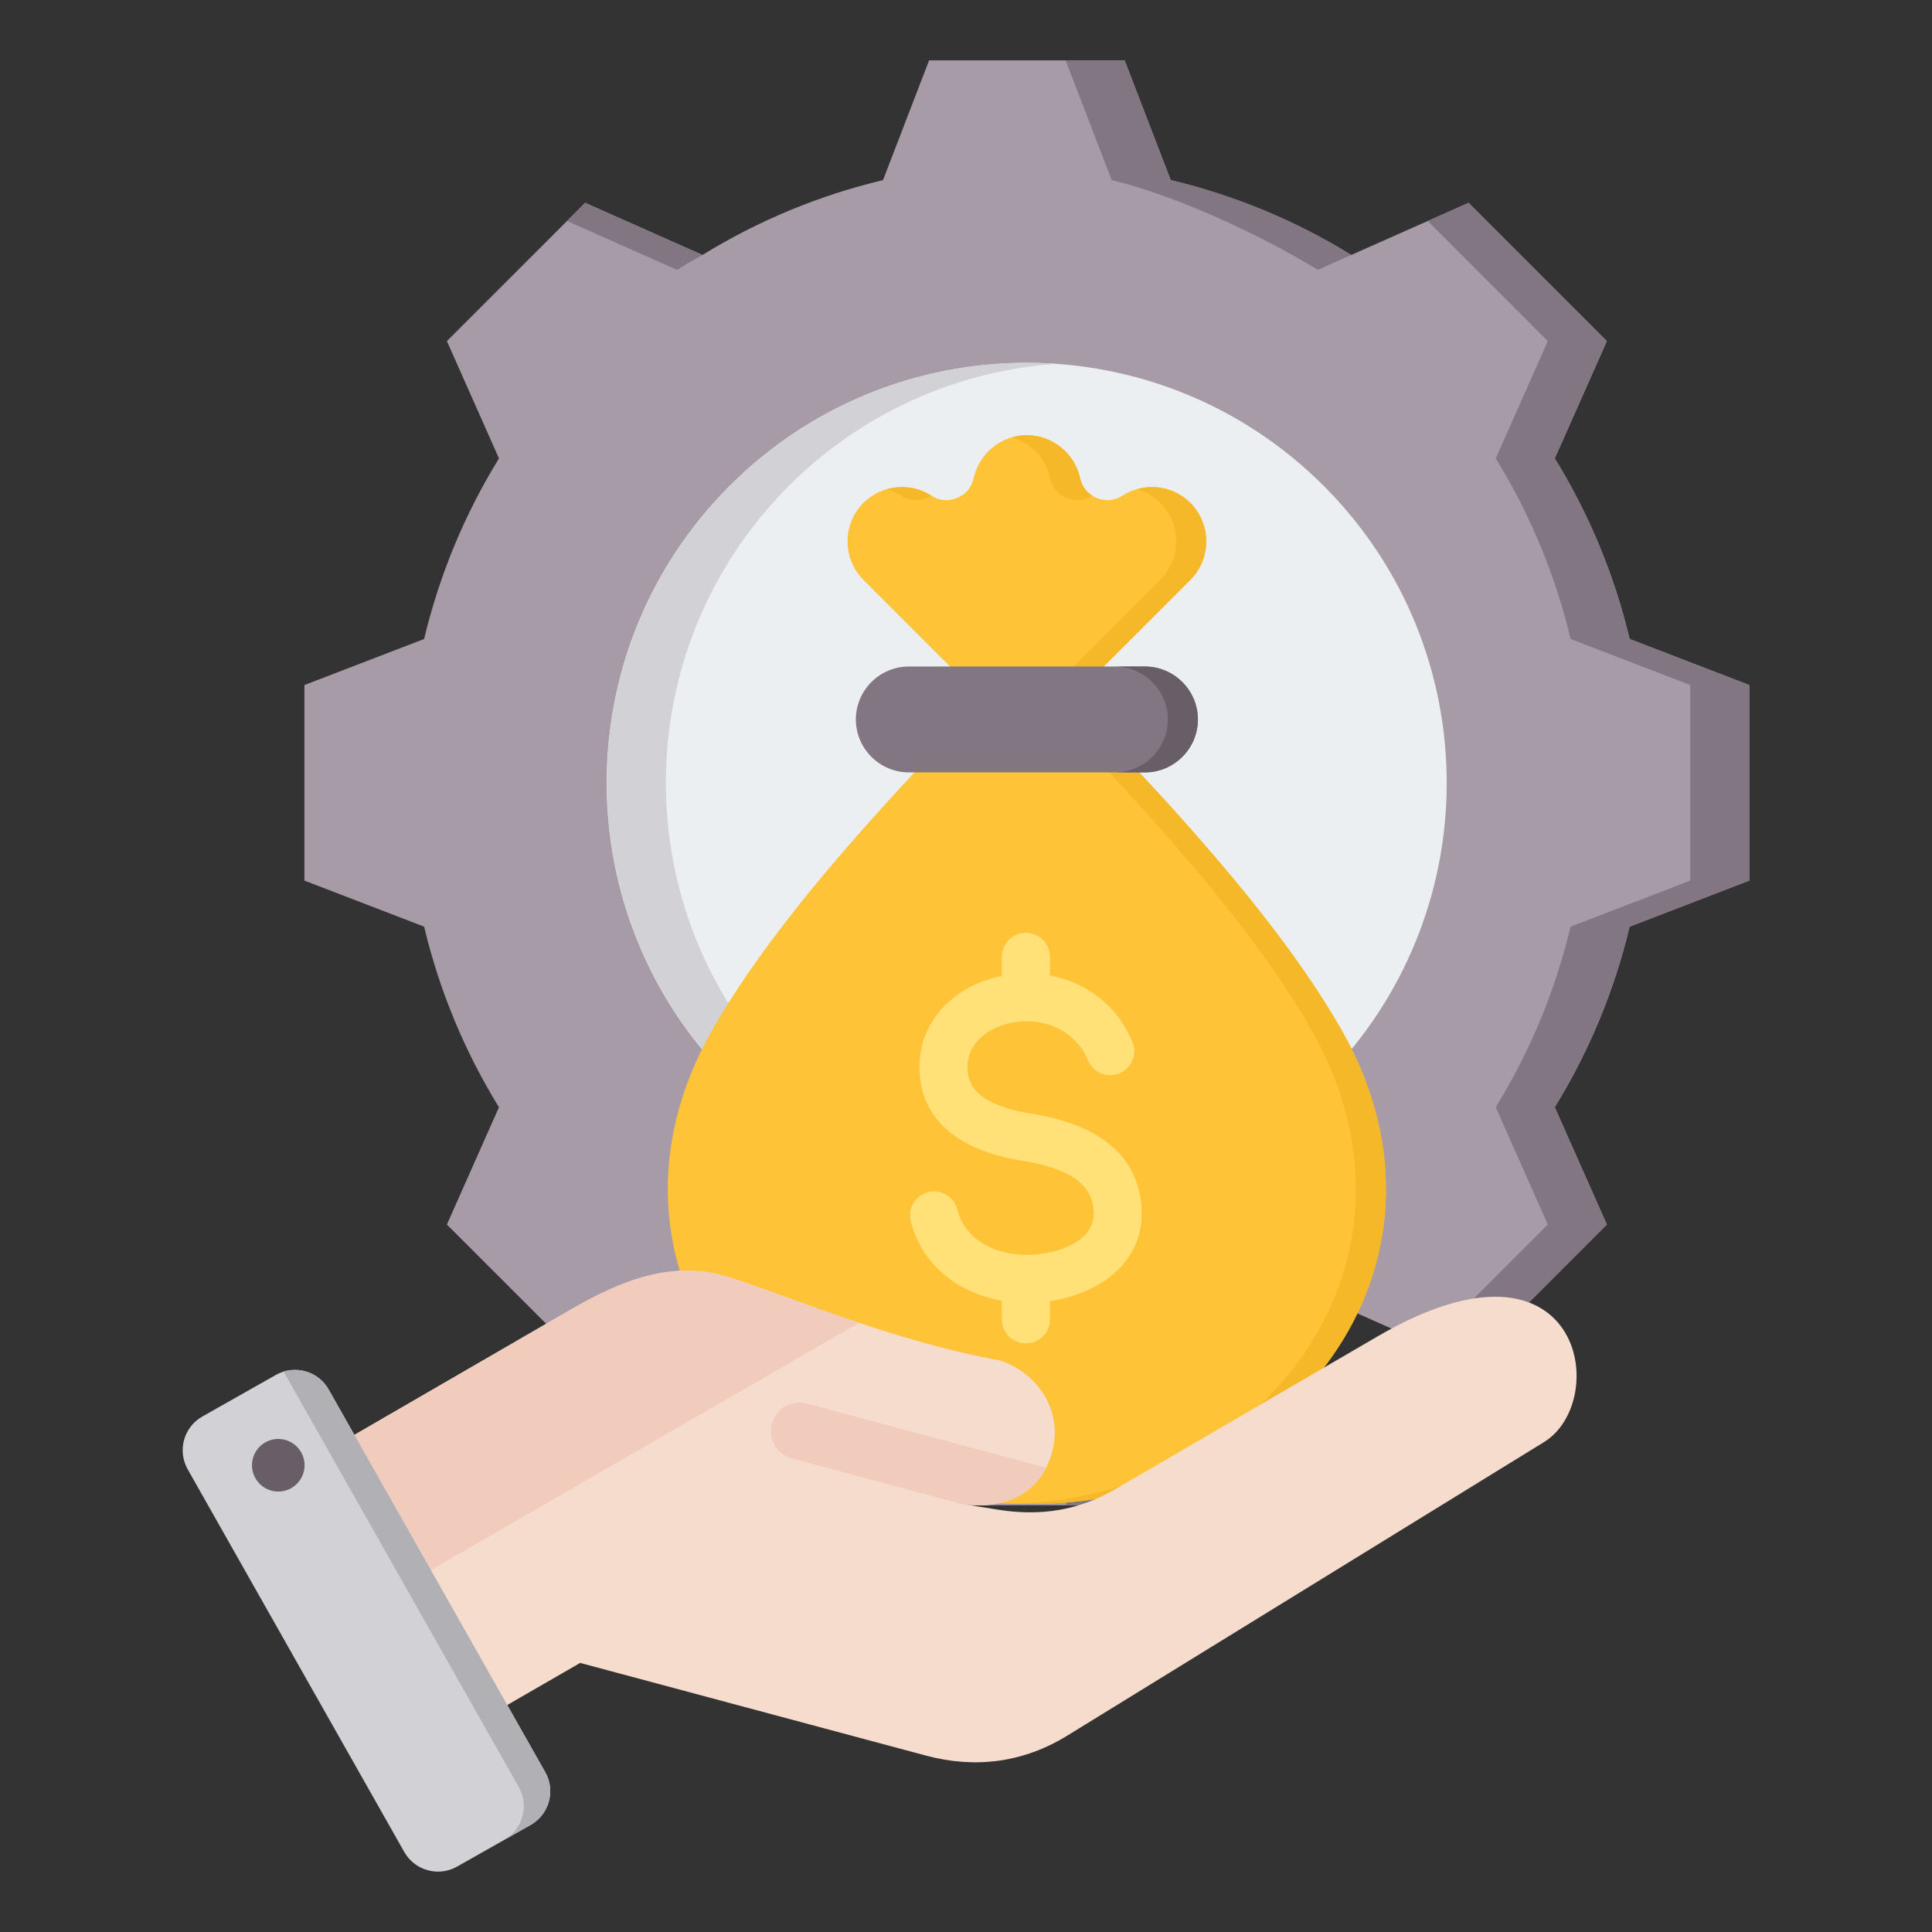 <svg width="512" height="512" viewBox="0 0 512 512" fill="none" xmlns="http://www.w3.org/2000/svg">
<rect x="0" y="0" width="512" height="512" fill="#333333" stroke="none"/>
<path fill-rule="evenodd" clip-rule="evenodd" d="M310.255 47.728C327.156 51.754 343.307 58.45 358.1 67.563L389.189 53.755L425.833 90.397L412.029 121.478C421.144 136.274 427.841 152.43 431.868 169.336L463.587 181.546V233.365L431.86 245.578C427.834 262.479 421.137 278.631 412.024 293.423L425.832 324.513L389.19 361.156L358.109 347.352C343.312 356.467 327.157 363.164 310.251 367.191L298.042 398.911H246.221L234.009 367.184C217.107 363.158 200.956 356.462 186.164 347.349L155.074 361.157L118.431 324.515L132.234 293.434C123.119 278.637 116.422 262.481 112.396 245.575L80.676 233.366V181.546L112.4 169.335C116.426 152.432 123.122 136.279 132.237 121.486L118.431 90.399L155.072 53.755L186.163 67.564C200.956 58.451 217.107 51.755 234.009 47.729L246.221 16.002H298.041L310.255 47.728Z" fill="#A79BA7"/>
<path fill-rule="evenodd" clip-rule="evenodd" d="M186.167 347.348L155.077 361.156L150.265 356.344L179.403 343.403C181.627 344.773 183.883 346.088 186.167 347.348ZM310.255 47.728C326.926 51.7 342.869 58.269 357.5 67.195C357.694 67.326 357.894 67.449 358.1 67.563L349.218 71.508C334.422 62.398 311.513 51.751 294.609 47.728L282.397 16.001H298.043L310.255 47.728ZM150.263 58.566L155.075 53.754L186.166 67.563C183.88 68.824 181.625 70.139 179.402 71.508L150.263 58.566ZM378.356 58.567L389.19 53.755L425.834 90.397L412.03 121.478C421.145 136.274 427.842 152.43 431.869 169.336L463.588 181.546V233.365L431.861 245.578C427.834 262.479 421.138 278.631 412.025 293.423L425.833 324.513L389.191 361.156L378.357 356.344L410.187 324.512L396.379 293.422C405.492 278.63 412.188 262.478 416.215 245.577L447.942 233.364V181.545L416.223 169.335C412.196 152.429 405.499 136.273 396.384 121.477L410.187 90.396L378.356 58.567ZM357.506 347.723C342.873 356.65 326.927 363.22 310.253 367.191L298.044 398.911H282.398L294.607 367.191C311.515 363.168 334.429 352.521 349.228 343.408L358.11 347.353C357.903 347.468 357.702 347.591 357.506 347.723Z" fill="#837683"/>
<path d="M350.79 286.17C394.26 242.7 394.26 172.222 350.79 128.752C307.321 85.282 236.842 85.282 193.373 128.752C149.903 172.222 149.903 242.7 193.373 286.17C236.842 329.639 307.321 329.639 350.79 286.17Z" fill="#ECEFF1"/>
<path fill-rule="evenodd" clip-rule="evenodd" d="M272.132 96.144C274.763 96.144 277.37 96.243 279.955 96.421C222.132 100.437 176.467 148.612 176.467 207.455C176.467 266.299 222.132 314.473 279.955 318.488C277.37 318.667 274.762 318.765 272.132 318.765C210.658 318.765 160.821 268.928 160.821 207.454C160.821 145.981 210.658 96.144 272.132 96.144Z" fill="#D1D1D6"/>
<path fill-rule="evenodd" clip-rule="evenodd" d="M292.522 176.602L301.926 204.69C326.44 230.978 344.3 253.249 355.504 272.922C391.32 335.81 340.369 399.683 272.133 398.533C203.897 399.683 152.945 335.81 188.761 272.922C199.965 253.249 217.825 230.978 242.339 204.69L251.775 176.633L228.805 153.664C223.198 148.057 223.198 138.883 228.805 133.276C233.574 128.507 241.122 127.702 246.797 131.344C248.905 132.697 251.326 132.913 253.639 131.955C255.951 130.997 257.51 129.133 258.045 126.686C259.458 120.215 265.252 115.33 272.132 115.329C278.887 115.329 284.78 120.091 286.22 126.686C286.754 129.133 288.313 130.996 290.626 131.955C292.94 132.914 295.36 132.697 297.466 131.344C303.04 127.766 310.593 128.411 315.458 133.275V133.276C321.065 138.883 321.065 148.057 315.458 153.664L292.522 176.602Z" fill="#FFC338"/>
<path fill-rule="evenodd" clip-rule="evenodd" d="M292.521 176.602L301.926 204.69C326.44 230.978 344.299 253.249 355.504 272.922C391.32 335.81 340.368 399.683 272.132 398.533C270.804 398.553 269.475 398.547 268.147 398.517C334.358 397.173 382.649 334.578 347.534 272.922C336.329 253.249 318.47 230.978 293.956 204.69L284.551 176.602L307.489 153.664C313.095 148.058 313.095 138.883 307.489 133.276V133.275C305.764 131.548 303.626 130.292 301.278 129.625C306.155 128.236 311.636 129.453 315.459 133.275V133.276C321.066 138.882 321.066 148.057 315.459 153.664L292.521 176.602ZM235.03 129.629C238.923 128.523 243.231 129.054 246.798 131.344L246.827 131.362C246.459 131.591 246.072 131.789 245.67 131.955C243.357 132.913 240.936 132.697 238.828 131.344C237.653 130.59 236.373 130.012 235.03 129.629ZM268.144 115.895C273.129 117.341 277.103 121.432 278.25 126.686C278.784 129.133 280.343 130.996 282.656 131.955C284.96 132.909 287.368 132.698 289.468 131.362C287.792 130.318 286.659 128.7 286.22 126.687C284.78 120.092 278.887 115.33 272.132 115.33C270.75 115.33 269.412 115.527 268.144 115.895Z" fill="#F5B829"/>
<path fill-rule="evenodd" clip-rule="evenodd" d="M271.413 332.561C271.743 332.537 272.075 332.539 272.405 332.568L272.709 332.563C273.646 332.534 274.582 332.459 275.513 332.34C279.454 331.862 283.395 330.606 286.201 328.477C288.443 326.776 289.935 324.398 289.861 321.278C289.855 321.035 289.821 320.655 289.758 320.132C289.282 316.208 287.052 313.589 284.084 311.797C280.373 309.556 275.489 308.369 270.914 307.618C265.218 306.683 259.041 304.984 254.012 301.701C248.243 297.935 244.098 292.364 243.695 284.06C243.294 275.794 246.854 269.166 252.469 264.6C256.123 261.629 260.659 259.59 265.49 258.616V253.58C265.49 251.889 266.161 250.267 267.357 249.072C268.553 247.876 270.175 247.204 271.866 247.204C273.557 247.204 275.179 247.876 276.374 249.072C277.57 250.267 278.242 251.889 278.242 253.58V258.52C278.864 258.638 279.483 258.775 280.098 258.93C288.472 261.053 296.091 266.559 300.092 276.089C300.416 276.861 300.584 277.689 300.588 278.526C300.592 279.363 300.43 280.193 300.114 280.967C299.797 281.742 299.33 282.447 298.741 283.041C298.152 283.636 297.452 284.108 296.68 284.432C295.908 284.756 295.08 284.924 294.243 284.928C293.406 284.932 292.576 284.771 291.802 284.454C291.027 284.137 290.322 283.671 289.728 283.082C289.133 282.492 288.661 281.792 288.337 281.02C286.064 275.608 281.75 272.484 277.01 271.283C275.477 270.896 273.904 270.69 272.323 270.668C272.045 270.688 271.766 270.689 271.488 270.672C270.312 270.703 269.142 270.834 267.989 271.065C265.155 271.636 262.54 272.794 260.491 274.46C257.875 276.587 256.214 279.656 256.399 283.459C256.57 286.974 258.394 289.378 260.938 291.039C264.221 293.182 268.703 294.365 272.959 295.063C278.859 296.032 285.295 297.645 290.662 300.886C296.772 304.575 301.379 310.118 302.413 318.635C302.494 319.304 302.545 320.086 302.566 320.976C302.751 328.748 299.205 334.54 293.875 338.585C289.439 341.951 283.79 343.975 278.245 344.819V349.647C278.245 351.338 277.573 352.96 276.377 354.156C275.182 355.351 273.56 356.023 271.869 356.023C270.178 356.023 268.556 355.351 267.36 354.156C266.164 352.96 265.493 351.338 265.493 349.647V344.698C260.93 343.893 256.573 342.242 252.821 339.742C247.328 336.084 243.12 330.687 241.341 323.549C240.957 321.918 241.233 320.201 242.108 318.772C242.983 317.343 244.386 316.317 246.013 315.916C247.64 315.516 249.36 315.774 250.798 316.634C252.236 317.494 253.277 318.887 253.694 320.51C254.636 324.289 256.892 327.165 259.845 329.131C263.105 331.309 267.197 332.451 271.413 332.561Z" fill="#FFE177"/>
<path fill-rule="evenodd" clip-rule="evenodd" d="M240.84 204.691H303.427C311.143 204.691 317.456 198.378 317.456 190.663C317.456 182.946 311.144 176.634 303.427 176.634H240.84C233.124 176.634 226.811 182.946 226.811 190.662C226.811 198.378 233.124 204.691 240.84 204.691Z" fill="#837683"/>
<path fill-rule="evenodd" clip-rule="evenodd" d="M295.457 204.691H303.427C311.144 204.691 317.456 198.377 317.456 190.663C317.456 182.946 311.144 176.634 303.427 176.634H295.457C303.173 176.634 309.486 182.946 309.486 190.663C309.486 198.377 303.173 204.691 295.457 204.691Z" fill="#685E68"/>
<path fill-rule="evenodd" clip-rule="evenodd" d="M78.69 389.084L151.078 347.145C164.664 339.274 178.478 333.693 193.41 338.537C210.059 343.936 237.245 355.529 264.97 360.53C275.261 363.866 281.677 374.171 278.877 384.619C276.077 395.069 267.247 400.457 254.788 398.529L264.48 400.08C275.586 401.856 285.785 400.336 295.506 394.676L365.104 354.139C419.204 322.631 427.15 371.104 409.163 382.178L282.86 459.95C271.244 467.101 258.533 468.77 245.356 465.238L153.745 440.691L119.818 460.279C113.295 464.045 104.903 461.797 101.137 455.273L73.703 407.755C69.939 401.238 72.179 392.856 78.69 389.084Z" fill="#F6DCCD"/>
<path fill-rule="evenodd" clip-rule="evenodd" d="M277.226 388.953C273.358 396.513 265.386 400.168 254.788 398.529C239.782 394.561 224.793 390.492 209.798 386.475C207.889 385.94 206.268 384.674 205.287 382.952C204.305 381.23 204.043 379.191 204.556 377.276C205.069 375.361 206.316 373.726 208.027 372.726C209.738 371.725 211.775 371.439 213.695 371.931L277.226 388.953ZM78.69 389.084L151.078 347.145C164.664 339.274 178.478 333.693 193.41 338.537C202.317 341.425 214.241 346.087 227.65 350.563L87.423 431.523L73.701 407.755C69.939 401.238 72.179 392.856 78.69 389.084Z" fill="#F1CBBC"/>
<path fill-rule="evenodd" clip-rule="evenodd" d="M87.096 368.222L144.506 469.661C147.282 474.566 145.54 480.85 140.635 483.626L121.108 494.678C116.203 497.454 109.919 495.712 107.143 490.807L49.733 389.368C46.957 384.463 48.699 378.179 53.604 375.403L73.132 364.352C78.036 361.576 84.32 363.317 87.096 368.222Z" fill="#D1D1D6"/>
<path fill-rule="evenodd" clip-rule="evenodd" d="M117.289 437.917L127.45 455.871L137.498 473.625C140.268 478.52 138.539 484.788 133.657 487.573L140.632 483.625C145.537 480.849 147.279 474.565 144.503 469.66L134.421 451.845L114.176 416.074L93.909 380.263L87.094 368.22C84.689 363.971 79.652 362.097 75.159 363.476L86.959 384.326L107.203 420.097L117.285 437.912L117.289 437.917Z" fill="#B1B1B5"/>
<path fill-rule="evenodd" clip-rule="evenodd" d="M72.784 381.4C71.873 381.527 70.996 381.833 70.203 382.3C69.411 382.767 68.719 383.386 68.167 384.121C67.615 384.857 67.214 385.695 66.987 386.586C66.76 387.477 66.712 388.405 66.845 389.315C66.978 390.225 67.29 391.099 67.762 391.888C68.235 392.677 68.859 393.365 69.598 393.912C70.338 394.459 71.178 394.854 72.071 395.074C72.964 395.295 73.891 395.337 74.801 395.197C76.62 394.918 78.255 393.931 79.349 392.451C80.444 390.971 80.908 389.119 80.642 387.298C80.376 385.476 79.4 383.834 77.928 382.729C76.456 381.625 74.607 381.147 72.784 381.4Z" fill="#685E68"/>
</svg>
